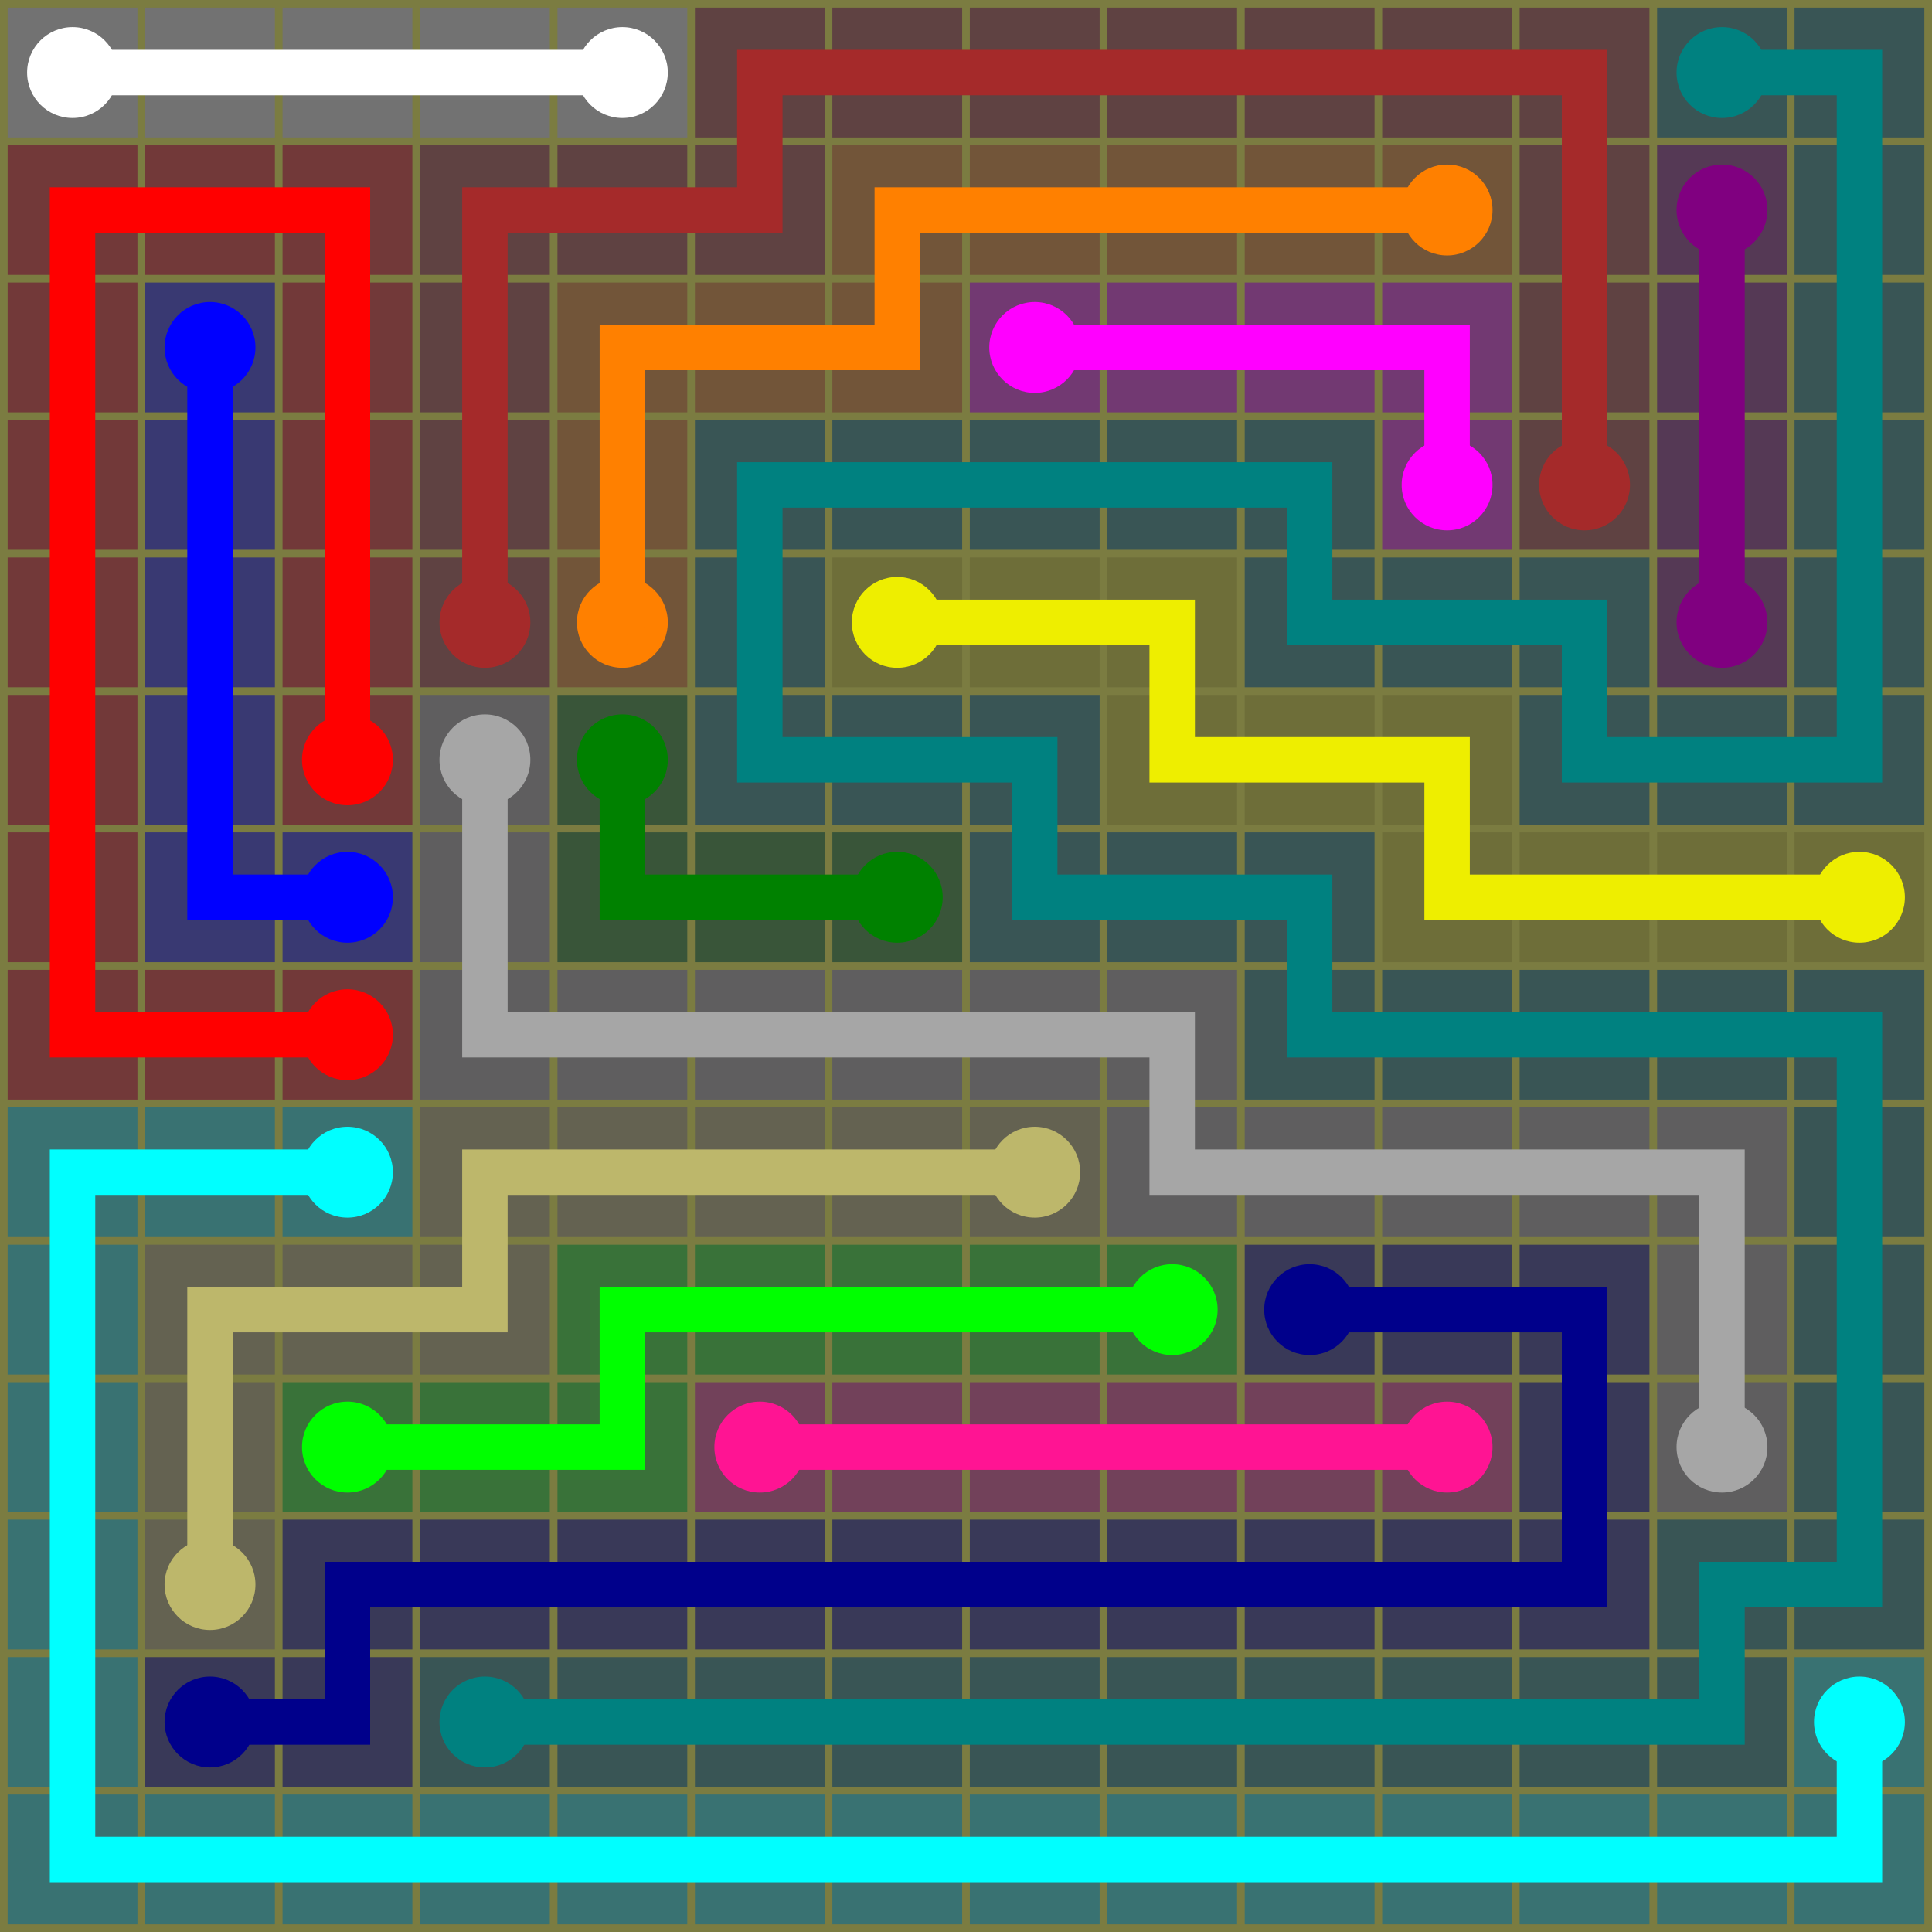 <svg xmlns="http://www.w3.org/2000/svg" width="253" height="253">
  <rect width="253" height="253" style="fill: #7b7c41;" />
  <rect x="1" y="1" width="17" height="17" style="fill: #727272;" />
  <circle cx="9.5" cy="9.5" r="5.95" style="fill: #ffffff;" />
  <rect x="19" y="1" width="17" height="17" style="fill: #727272;" />
  <rect x="37" y="1" width="17" height="17" style="fill: #727272;" />
  <rect x="55" y="1" width="17" height="17" style="fill: #727272;" />
  <rect x="73" y="1" width="17" height="17" style="fill: #727272;" />
  <circle cx="81.5" cy="9.5" r="5.95" style="fill: #ffffff;" />
  <rect x="91" y="1" width="17" height="17" style="fill: #5f4242;" />
  <rect x="109" y="1" width="17" height="17" style="fill: #5f4242;" />
  <rect x="127" y="1" width="17" height="17" style="fill: #5f4242;" />
  <rect x="145" y="1" width="17" height="17" style="fill: #5f4242;" />
  <rect x="163" y="1" width="17" height="17" style="fill: #5f4242;" />
  <rect x="181" y="1" width="17" height="17" style="fill: #5f4242;" />
  <rect x="199" y="1" width="17" height="17" style="fill: #5f4242;" />
  <rect x="217" y="1" width="17" height="17" style="fill: #395555;" />
  <circle cx="225.5" cy="9.5" r="5.95" style="fill: #008180;" />
  <rect x="235" y="1" width="17" height="17" style="fill: #395555;" />
  <rect x="1" y="19" width="17" height="17" style="fill: #723939;" />
  <rect x="19" y="19" width="17" height="17" style="fill: #723939;" />
  <rect x="37" y="19" width="17" height="17" style="fill: #723939;" />
  <rect x="55" y="19" width="17" height="17" style="fill: #5f4242;" />
  <rect x="73" y="19" width="17" height="17" style="fill: #5f4242;" />
  <rect x="91" y="19" width="17" height="17" style="fill: #5f4242;" />
  <rect x="109" y="19" width="17" height="17" style="fill: #725539;" />
  <rect x="127" y="19" width="17" height="17" style="fill: #725539;" />
  <rect x="145" y="19" width="17" height="17" style="fill: #725539;" />
  <rect x="163" y="19" width="17" height="17" style="fill: #725539;" />
  <rect x="181" y="19" width="17" height="17" style="fill: #725539;" />
  <circle cx="189.5" cy="27.5" r="5.95" style="fill: #ff8000;" />
  <rect x="199" y="19" width="17" height="17" style="fill: #5f4242;" />
  <rect x="217" y="19" width="17" height="17" style="fill: #553955;" />
  <circle cx="225.5" cy="27.5" r="5.95" style="fill: #800080;" />
  <rect x="235" y="19" width="17" height="17" style="fill: #395555;" />
  <rect x="1" y="37" width="17" height="17" style="fill: #723939;" />
  <rect x="19" y="37" width="17" height="17" style="fill: #393972;" />
  <circle cx="27.5" cy="45.5" r="5.95" style="fill: #0000ff;" />
  <rect x="37" y="37" width="17" height="17" style="fill: #723939;" />
  <rect x="55" y="37" width="17" height="17" style="fill: #5f4242;" />
  <rect x="73" y="37" width="17" height="17" style="fill: #725539;" />
  <rect x="91" y="37" width="17" height="17" style="fill: #725539;" />
  <rect x="109" y="37" width="17" height="17" style="fill: #725539;" />
  <rect x="127" y="37" width="17" height="17" style="fill: #723972;" />
  <circle cx="135.5" cy="45.5" r="5.95" style="fill: #ff00ff;" />
  <rect x="145" y="37" width="17" height="17" style="fill: #723972;" />
  <rect x="163" y="37" width="17" height="17" style="fill: #723972;" />
  <rect x="181" y="37" width="17" height="17" style="fill: #723972;" />
  <rect x="199" y="37" width="17" height="17" style="fill: #5f4242;" />
  <rect x="217" y="37" width="17" height="17" style="fill: #553955;" />
  <rect x="235" y="37" width="17" height="17" style="fill: #395555;" />
  <rect x="1" y="55" width="17" height="17" style="fill: #723939;" />
  <rect x="19" y="55" width="17" height="17" style="fill: #393972;" />
  <rect x="37" y="55" width="17" height="17" style="fill: #723939;" />
  <rect x="55" y="55" width="17" height="17" style="fill: #5f4242;" />
  <rect x="73" y="55" width="17" height="17" style="fill: #725539;" />
  <rect x="91" y="55" width="17" height="17" style="fill: #395555;" />
  <rect x="109" y="55" width="17" height="17" style="fill: #395555;" />
  <rect x="127" y="55" width="17" height="17" style="fill: #395555;" />
  <rect x="145" y="55" width="17" height="17" style="fill: #395555;" />
  <rect x="163" y="55" width="17" height="17" style="fill: #395555;" />
  <rect x="181" y="55" width="17" height="17" style="fill: #723972;" />
  <circle cx="189.5" cy="63.5" r="5.95" style="fill: #ff00ff;" />
  <rect x="199" y="55" width="17" height="17" style="fill: #5f4242;" />
  <circle cx="207.5" cy="63.5" r="5.95" style="fill: #a52a2a;" />
  <rect x="217" y="55" width="17" height="17" style="fill: #553955;" />
  <rect x="235" y="55" width="17" height="17" style="fill: #395555;" />
  <rect x="1" y="73" width="17" height="17" style="fill: #723939;" />
  <rect x="19" y="73" width="17" height="17" style="fill: #393972;" />
  <rect x="37" y="73" width="17" height="17" style="fill: #723939;" />
  <rect x="55" y="73" width="17" height="17" style="fill: #5f4242;" />
  <circle cx="63.5" cy="81.5" r="5.95" style="fill: #a52a2a;" />
  <rect x="73" y="73" width="17" height="17" style="fill: #725539;" />
  <circle cx="81.5" cy="81.5" r="5.95" style="fill: #ff8000;" />
  <rect x="91" y="73" width="17" height="17" style="fill: #395555;" />
  <rect x="109" y="73" width="17" height="17" style="fill: #6e6e39;" />
  <circle cx="117.5" cy="81.5" r="5.95" style="fill: #eeee00;" />
  <rect x="127" y="73" width="17" height="17" style="fill: #6e6e39;" />
  <rect x="145" y="73" width="17" height="17" style="fill: #6e6e39;" />
  <rect x="163" y="73" width="17" height="17" style="fill: #395555;" />
  <rect x="181" y="73" width="17" height="17" style="fill: #395555;" />
  <rect x="199" y="73" width="17" height="17" style="fill: #395555;" />
  <rect x="217" y="73" width="17" height="17" style="fill: #553955;" />
  <circle cx="225.5" cy="81.5" r="5.95" style="fill: #800080;" />
  <rect x="235" y="73" width="17" height="17" style="fill: #395555;" />
  <rect x="1" y="91" width="17" height="17" style="fill: #723939;" />
  <rect x="19" y="91" width="17" height="17" style="fill: #393972;" />
  <rect x="37" y="91" width="17" height="17" style="fill: #723939;" />
  <circle cx="45.5" cy="99.5" r="5.95" style="fill: #ff0000;" />
  <rect x="55" y="91" width="17" height="17" style="fill: #5f5e5f;" />
  <circle cx="63.5" cy="99.5" r="5.95" style="fill: #a6a6a6;" />
  <rect x="73" y="91" width="17" height="17" style="fill: #395539;" />
  <circle cx="81.5" cy="99.5" r="5.95" style="fill: #008100;" />
  <rect x="91" y="91" width="17" height="17" style="fill: #395555;" />
  <rect x="109" y="91" width="17" height="17" style="fill: #395555;" />
  <rect x="127" y="91" width="17" height="17" style="fill: #395555;" />
  <rect x="145" y="91" width="17" height="17" style="fill: #6e6e39;" />
  <rect x="163" y="91" width="17" height="17" style="fill: #6e6e39;" />
  <rect x="181" y="91" width="17" height="17" style="fill: #6e6e39;" />
  <rect x="199" y="91" width="17" height="17" style="fill: #395555;" />
  <rect x="217" y="91" width="17" height="17" style="fill: #395555;" />
  <rect x="235" y="91" width="17" height="17" style="fill: #395555;" />
  <rect x="1" y="109" width="17" height="17" style="fill: #723939;" />
  <rect x="19" y="109" width="17" height="17" style="fill: #393972;" />
  <rect x="37" y="109" width="17" height="17" style="fill: #393972;" />
  <circle cx="45.5" cy="117.5" r="5.95" style="fill: #0000ff;" />
  <rect x="55" y="109" width="17" height="17" style="fill: #5f5e5f;" />
  <rect x="73" y="109" width="17" height="17" style="fill: #395539;" />
  <rect x="91" y="109" width="17" height="17" style="fill: #395539;" />
  <rect x="109" y="109" width="17" height="17" style="fill: #395539;" />
  <circle cx="117.5" cy="117.5" r="5.95" style="fill: #008100;" />
  <rect x="127" y="109" width="17" height="17" style="fill: #395555;" />
  <rect x="145" y="109" width="17" height="17" style="fill: #395555;" />
  <rect x="163" y="109" width="17" height="17" style="fill: #395555;" />
  <rect x="181" y="109" width="17" height="17" style="fill: #6e6e39;" />
  <rect x="199" y="109" width="17" height="17" style="fill: #6e6e39;" />
  <rect x="217" y="109" width="17" height="17" style="fill: #6e6e39;" />
  <rect x="235" y="109" width="17" height="17" style="fill: #6e6e39;" />
  <circle cx="243.5" cy="117.5" r="5.95" style="fill: #eeee00;" />
  <rect x="1" y="127" width="17" height="17" style="fill: #723939;" />
  <rect x="19" y="127" width="17" height="17" style="fill: #723939;" />
  <rect x="37" y="127" width="17" height="17" style="fill: #723939;" />
  <circle cx="45.5" cy="135.5" r="5.95" style="fill: #ff0000;" />
  <rect x="55" y="127" width="17" height="17" style="fill: #5f5e5f;" />
  <rect x="73" y="127" width="17" height="17" style="fill: #5f5e5f;" />
  <rect x="91" y="127" width="17" height="17" style="fill: #5f5e5f;" />
  <rect x="109" y="127" width="17" height="17" style="fill: #5f5e5f;" />
  <rect x="127" y="127" width="17" height="17" style="fill: #5f5e5f;" />
  <rect x="145" y="127" width="17" height="17" style="fill: #5f5e5f;" />
  <rect x="163" y="127" width="17" height="17" style="fill: #395555;" />
  <rect x="181" y="127" width="17" height="17" style="fill: #395555;" />
  <rect x="199" y="127" width="17" height="17" style="fill: #395555;" />
  <rect x="217" y="127" width="17" height="17" style="fill: #395555;" />
  <rect x="235" y="127" width="17" height="17" style="fill: #395555;" />
  <rect x="1" y="145" width="17" height="17" style="fill: #397272;" />
  <rect x="19" y="145" width="17" height="17" style="fill: #397272;" />
  <rect x="37" y="145" width="17" height="17" style="fill: #397272;" />
  <circle cx="45.5" cy="153.5" r="5.95" style="fill: #00ffff;" />
  <rect x="55" y="145" width="17" height="17" style="fill: #646251;" />
  <rect x="73" y="145" width="17" height="17" style="fill: #646251;" />
  <rect x="91" y="145" width="17" height="17" style="fill: #646251;" />
  <rect x="109" y="145" width="17" height="17" style="fill: #646251;" />
  <rect x="127" y="145" width="17" height="17" style="fill: #646251;" />
  <circle cx="135.5" cy="153.5" r="5.95" style="fill: #bdb76b;" />
  <rect x="145" y="145" width="17" height="17" style="fill: #5f5e5f;" />
  <rect x="163" y="145" width="17" height="17" style="fill: #5f5e5f;" />
  <rect x="181" y="145" width="17" height="17" style="fill: #5f5e5f;" />
  <rect x="199" y="145" width="17" height="17" style="fill: #5f5e5f;" />
  <rect x="217" y="145" width="17" height="17" style="fill: #5f5e5f;" />
  <rect x="235" y="145" width="17" height="17" style="fill: #395555;" />
  <rect x="1" y="163" width="17" height="17" style="fill: #397272;" />
  <rect x="19" y="163" width="17" height="17" style="fill: #646251;" />
  <rect x="37" y="163" width="17" height="17" style="fill: #646251;" />
  <rect x="55" y="163" width="17" height="17" style="fill: #646251;" />
  <rect x="73" y="163" width="17" height="17" style="fill: #397239;" />
  <rect x="91" y="163" width="17" height="17" style="fill: #397239;" />
  <rect x="109" y="163" width="17" height="17" style="fill: #397239;" />
  <rect x="127" y="163" width="17" height="17" style="fill: #397239;" />
  <rect x="145" y="163" width="17" height="17" style="fill: #397239;" />
  <circle cx="153.5" cy="171.5" r="5.95" style="fill: #00ff00;" />
  <rect x="163" y="163" width="17" height="17" style="fill: #393958;" />
  <circle cx="171.5" cy="171.5" r="5.95" style="fill: #00008b;" />
  <rect x="181" y="163" width="17" height="17" style="fill: #393958;" />
  <rect x="199" y="163" width="17" height="17" style="fill: #393958;" />
  <rect x="217" y="163" width="17" height="17" style="fill: #5f5e5f;" />
  <rect x="235" y="163" width="17" height="17" style="fill: #395555;" />
  <rect x="1" y="181" width="17" height="17" style="fill: #397272;" />
  <rect x="19" y="181" width="17" height="17" style="fill: #646251;" />
  <rect x="37" y="181" width="17" height="17" style="fill: #397239;" />
  <circle cx="45.5" cy="189.5" r="5.95" style="fill: #00ff00;" />
  <rect x="55" y="181" width="17" height="17" style="fill: #397239;" />
  <rect x="73" y="181" width="17" height="17" style="fill: #397239;" />
  <rect x="91" y="181" width="17" height="17" style="fill: #72415a;" />
  <circle cx="99.5" cy="189.5" r="5.95" style="fill: #ff1493;" />
  <rect x="109" y="181" width="17" height="17" style="fill: #72415a;" />
  <rect x="127" y="181" width="17" height="17" style="fill: #72415a;" />
  <rect x="145" y="181" width="17" height="17" style="fill: #72415a;" />
  <rect x="163" y="181" width="17" height="17" style="fill: #72415a;" />
  <rect x="181" y="181" width="17" height="17" style="fill: #72415a;" />
  <circle cx="189.5" cy="189.5" r="5.95" style="fill: #ff1493;" />
  <rect x="199" y="181" width="17" height="17" style="fill: #393958;" />
  <rect x="217" y="181" width="17" height="17" style="fill: #5f5e5f;" />
  <circle cx="225.5" cy="189.5" r="5.95" style="fill: #a6a6a6;" />
  <rect x="235" y="181" width="17" height="17" style="fill: #395555;" />
  <rect x="1" y="199" width="17" height="17" style="fill: #397272;" />
  <rect x="19" y="199" width="17" height="17" style="fill: #646251;" />
  <circle cx="27.5" cy="207.5" r="5.95" style="fill: #bdb76b;" />
  <rect x="37" y="199" width="17" height="17" style="fill: #393958;" />
  <rect x="55" y="199" width="17" height="17" style="fill: #393958;" />
  <rect x="73" y="199" width="17" height="17" style="fill: #393958;" />
  <rect x="91" y="199" width="17" height="17" style="fill: #393958;" />
  <rect x="109" y="199" width="17" height="17" style="fill: #393958;" />
  <rect x="127" y="199" width="17" height="17" style="fill: #393958;" />
  <rect x="145" y="199" width="17" height="17" style="fill: #393958;" />
  <rect x="163" y="199" width="17" height="17" style="fill: #393958;" />
  <rect x="181" y="199" width="17" height="17" style="fill: #393958;" />
  <rect x="199" y="199" width="17" height="17" style="fill: #393958;" />
  <rect x="217" y="199" width="17" height="17" style="fill: #395555;" />
  <rect x="235" y="199" width="17" height="17" style="fill: #395555;" />
  <rect x="1" y="217" width="17" height="17" style="fill: #397272;" />
  <rect x="19" y="217" width="17" height="17" style="fill: #393958;" />
  <circle cx="27.5" cy="225.5" r="5.95" style="fill: #00008b;" />
  <rect x="37" y="217" width="17" height="17" style="fill: #393958;" />
  <rect x="55" y="217" width="17" height="17" style="fill: #395555;" />
  <circle cx="63.5" cy="225.5" r="5.95" style="fill: #008180;" />
  <rect x="73" y="217" width="17" height="17" style="fill: #395555;" />
  <rect x="91" y="217" width="17" height="17" style="fill: #395555;" />
  <rect x="109" y="217" width="17" height="17" style="fill: #395555;" />
  <rect x="127" y="217" width="17" height="17" style="fill: #395555;" />
  <rect x="145" y="217" width="17" height="17" style="fill: #395555;" />
  <rect x="163" y="217" width="17" height="17" style="fill: #395555;" />
  <rect x="181" y="217" width="17" height="17" style="fill: #395555;" />
  <rect x="199" y="217" width="17" height="17" style="fill: #395555;" />
  <rect x="217" y="217" width="17" height="17" style="fill: #395555;" />
  <rect x="235" y="217" width="17" height="17" style="fill: #397272;" />
  <circle cx="243.5" cy="225.5" r="5.95" style="fill: #00ffff;" />
  <rect x="1" y="235" width="17" height="17" style="fill: #397272;" />
  <rect x="19" y="235" width="17" height="17" style="fill: #397272;" />
  <rect x="37" y="235" width="17" height="17" style="fill: #397272;" />
  <rect x="55" y="235" width="17" height="17" style="fill: #397272;" />
  <rect x="73" y="235" width="17" height="17" style="fill: #397272;" />
  <rect x="91" y="235" width="17" height="17" style="fill: #397272;" />
  <rect x="109" y="235" width="17" height="17" style="fill: #397272;" />
  <rect x="127" y="235" width="17" height="17" style="fill: #397272;" />
  <rect x="145" y="235" width="17" height="17" style="fill: #397272;" />
  <rect x="163" y="235" width="17" height="17" style="fill: #397272;" />
  <rect x="181" y="235" width="17" height="17" style="fill: #397272;" />
  <rect x="199" y="235" width="17" height="17" style="fill: #397272;" />
  <rect x="217" y="235" width="17" height="17" style="fill: #397272;" />
  <rect x="235" y="235" width="17" height="17" style="fill: #397272;" />
  <path d="M 81.5,9.5 h -18 h -18 h -18 h -18  " style="stroke: #ffffff; stroke-width: 5.95; fill: none; stroke-linecap: round" />
  <path d="M 63.5,225.5 h 18 h 18 h 18 h 18 h 18 h 18 h 18 h 18 h 18 v -18 h 18 v -18 v -18 v -18 v -18 h -18 h -18 h -18 h -18 v -18 h -18 h -18 v -18 h -18 h -18 v -18 v -18 h 18 h 18 h 18 h 18 v 18 h 18 h 18 v 18 h 18 h 18 v -18 v -18 v -18 v -18 v -18 h -18  " style="stroke: #008180; stroke-width: 5.95; fill: none; stroke-linecap: round" />
  <path d="M 81.5,81.5 v -18 v -18 h 18 h 18 v -18 h 18 h 18 h 18 h 18  " style="stroke: #ff8000; stroke-width: 5.95; fill: none; stroke-linecap: round" />
  <path d="M 225.5,81.5 v -18 v -18 v -18  " style="stroke: #800080; stroke-width: 5.95; fill: none; stroke-linecap: round" />
  <path d="M 45.5,117.5 h -18 v -18 v -18 v -18 v -18  " style="stroke: #0000ff; stroke-width: 5.95; fill: none; stroke-linecap: round" />
  <path d="M 189.5,63.5 v -18 h -18 h -18 h -18  " style="stroke: #ff00ff; stroke-width: 5.95; fill: none; stroke-linecap: round" />
  <path d="M 63.5,81.5 v -18 v -18 v -18 h 18 h 18 v -18 h 18 h 18 h 18 h 18 h 18 h 18 v 18 v 18 v 18  " style="stroke: #a52a2a; stroke-width: 5.95; fill: none; stroke-linecap: round" />
  <path d="M 117.5,81.5 h 18 h 18 v 18 h 18 h 18 v 18 h 18 h 18 h 18  " style="stroke: #eeee00; stroke-width: 5.95; fill: none; stroke-linecap: round" />
  <path d="M 45.5,135.5 h -18 h -18 v -18 v -18 v -18 v -18 v -18 v -18 h 18 h 18 v 18 v 18 v 18 v 18  " style="stroke: #ff0000; stroke-width: 5.95; fill: none; stroke-linecap: round" />
  <path d="M 63.5,99.5 v 18 v 18 h 18 h 18 h 18 h 18 h 18 v 18 h 18 h 18 h 18 h 18 v 18 v 18  " style="stroke: #a6a6a6; stroke-width: 5.95; fill: none; stroke-linecap: round" />
  <path d="M 117.5,117.5 h -18 h -18 v -18  " style="stroke: #008100; stroke-width: 5.95; fill: none; stroke-linecap: round" />
  <path d="M 45.5,153.5 h -18 h -18 v 18 v 18 v 18 v 18 v 18 h 18 h 18 h 18 h 18 h 18 h 18 h 18 h 18 h 18 h 18 h 18 h 18 h 18 v -18  " style="stroke: #00ffff; stroke-width: 5.95; fill: none; stroke-linecap: round" />
  <path d="M 135.5,153.5 h -18 h -18 h -18 h -18 v 18 h -18 h -18 v 18 v 18  " style="stroke: #bdb76b; stroke-width: 5.95; fill: none; stroke-linecap: round" />
  <path d="M 153.5,171.5 h -18 h -18 h -18 h -18 v 18 h -18 h -18  " style="stroke: #00ff00; stroke-width: 5.95; fill: none; stroke-linecap: round" />
  <path d="M 171.5,171.5 h 18 h 18 v 18 v 18 h -18 h -18 h -18 h -18 h -18 h -18 h -18 h -18 h -18 v 18 h -18  " style="stroke: #00008b; stroke-width: 5.95; fill: none; stroke-linecap: round" />
  <path d="M 189.5,189.5 h -18 h -18 h -18 h -18 h -18  " style="stroke: #ff1493; stroke-width: 5.95; fill: none; stroke-linecap: round" />
</svg>
